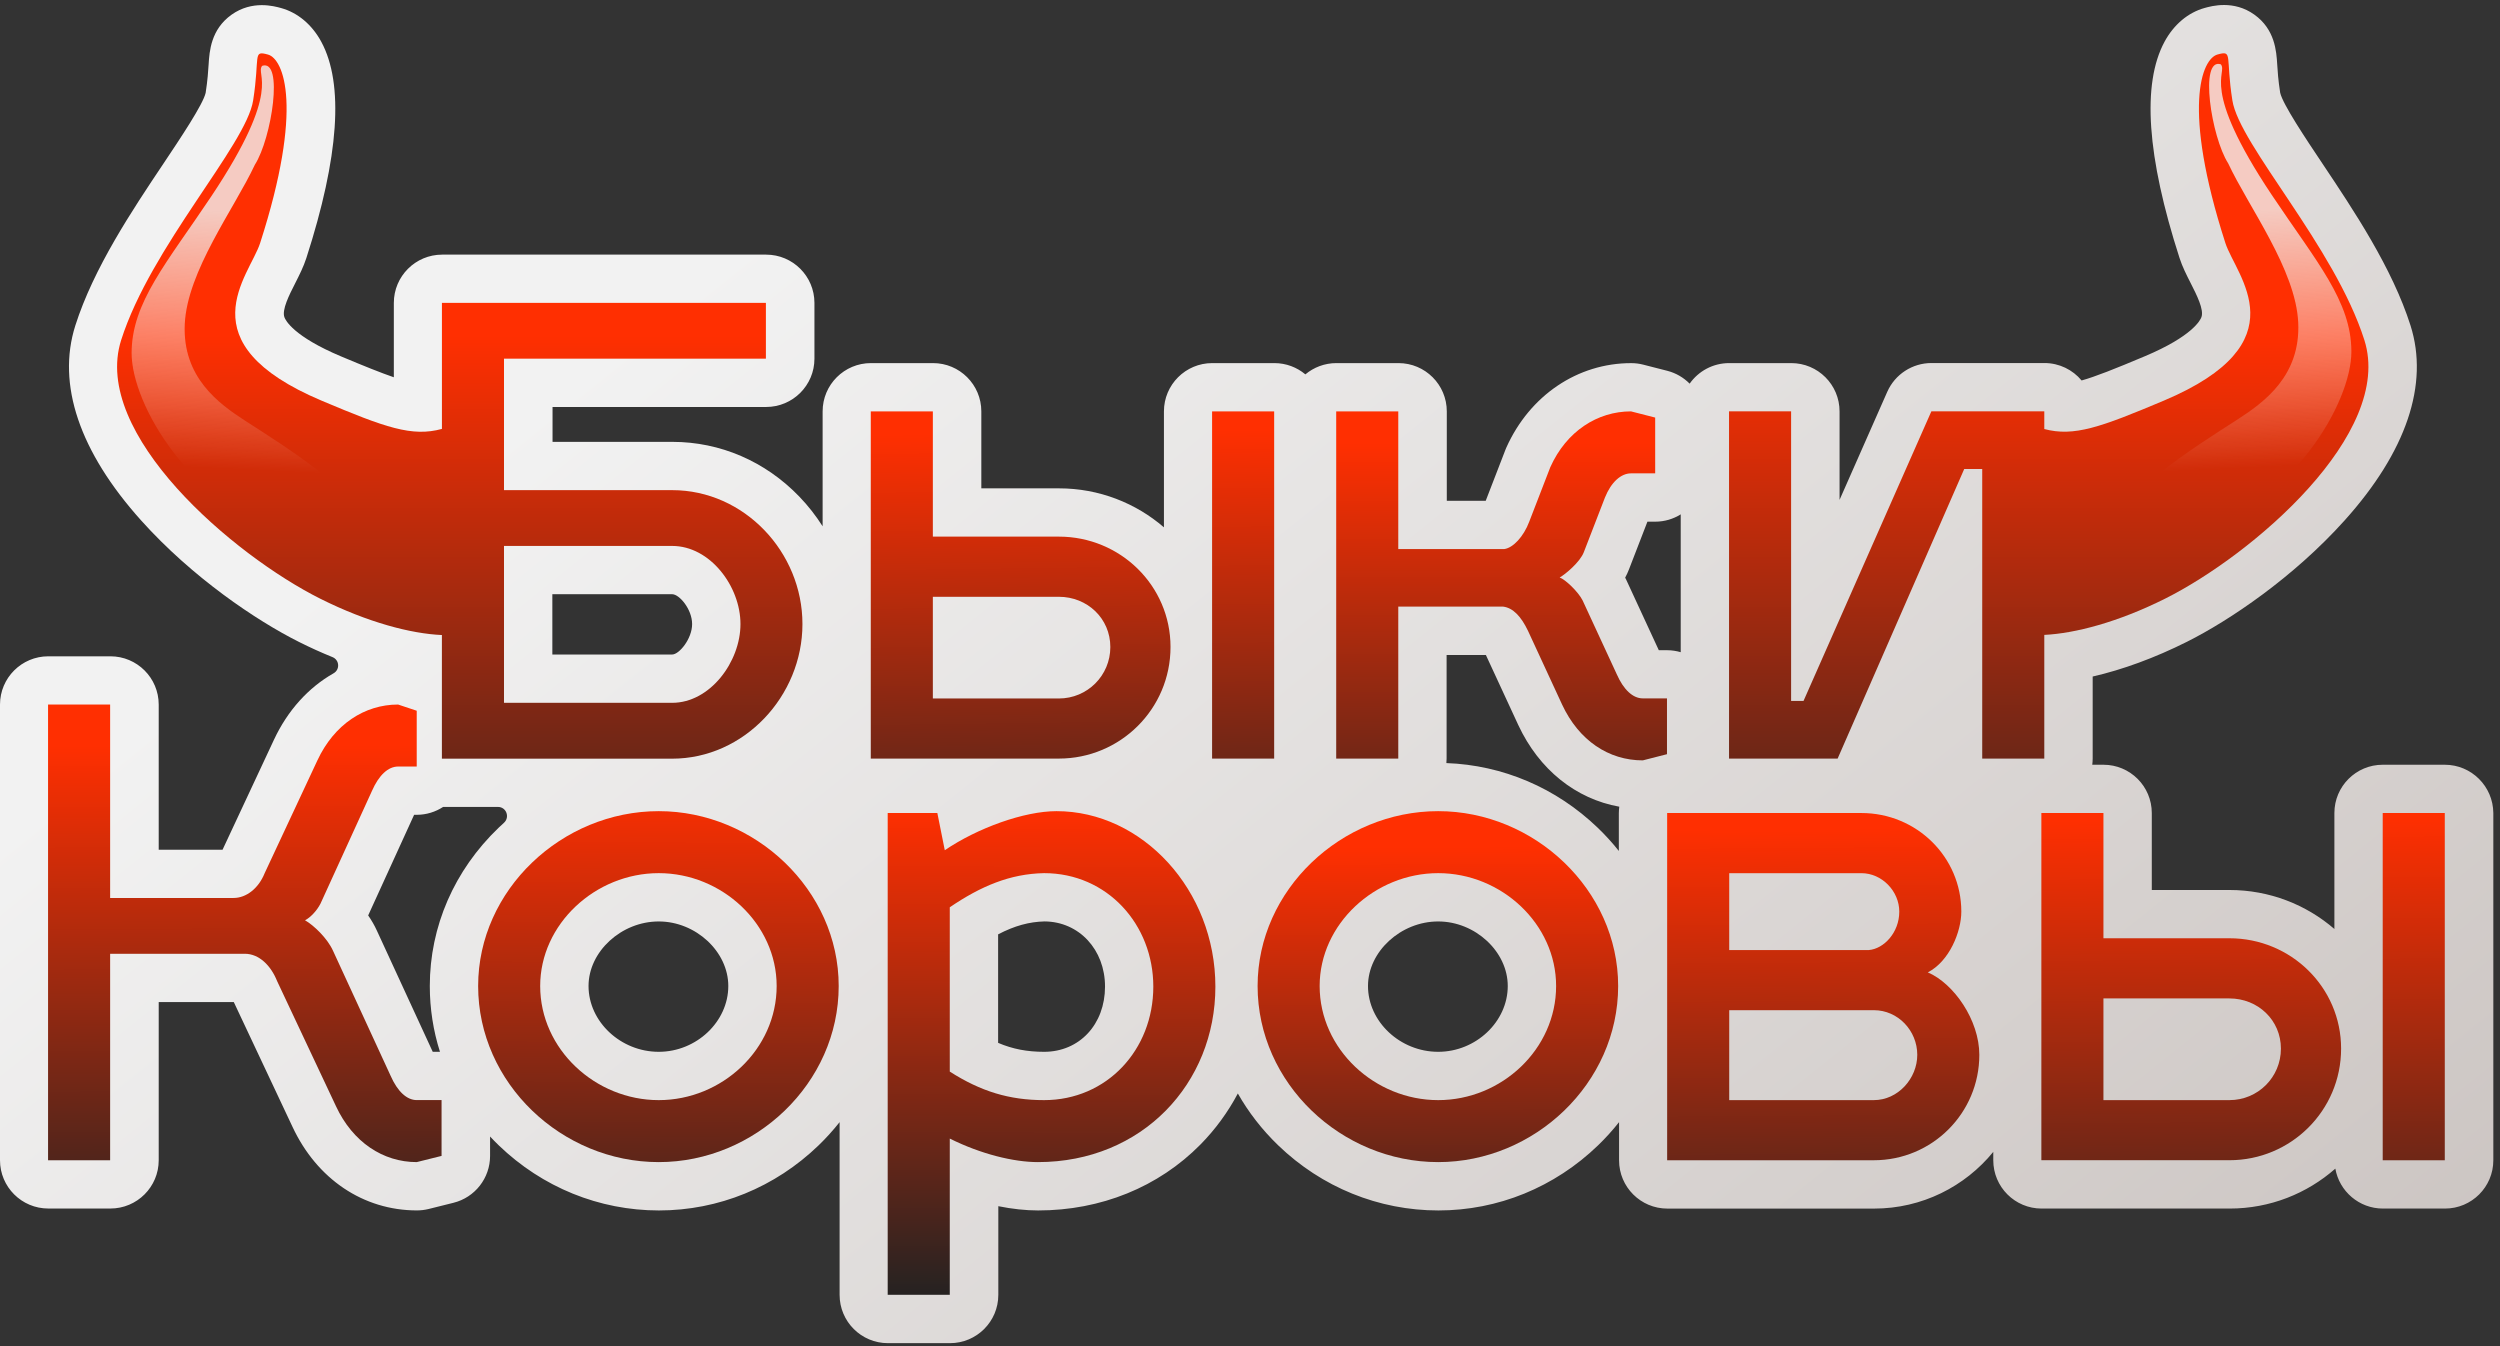 <svg width="299" height="161" viewBox="0 0 299 161" fill="none" xmlns="http://www.w3.org/2000/svg">
<rect x="0" y="0" width="299" height="161" fill="#333333" stroke="none"/>
<defs>
<linearGradient id="paint0_linear" x1="81.5" y1="22" x2="264.364" y2="250.609" gradientUnits="userSpaceOnUse">
<stop offset="0.034" stop-color="#F2F2F2"/>
<stop offset="0.837" stop-color="#CAC3C0"/>
</linearGradient>
<linearGradient id="paint1_linear" x1="128.025" y1="51.684" x2="128.821" y2="111.839" gradientUnits="userSpaceOnUse">
<stop stop-color="#FF2F01"/>
<stop offset="1" stop-color="#222222"/>
</linearGradient>
<linearGradient id="paint2_linear" x1="179.592" y1="53.01" x2="179.592" y2="112.529" gradientUnits="userSpaceOnUse">
<stop stop-color="#FF2F01"/>
<stop offset="1" stop-color="#222222"/>
</linearGradient>
<linearGradient id="paint3_linear" x1="29.16" y1="89.139" x2="29.321" y2="152.385" gradientUnits="userSpaceOnUse">
<stop stop-color="#FF2F01"/>
<stop offset="1" stop-color="#222222"/>
</linearGradient>
<linearGradient id="paint4_linear" x1="78.87" y1="93.578" x2="78.555" y2="155.707" gradientUnits="userSpaceOnUse">
<stop stop-color="#FF2F01"/>
<stop offset="1" stop-color="#222222"/>
</linearGradient>
<linearGradient id="paint5_linear" x1="125.79" y1="96.835" x2="125.659" y2="155.895" gradientUnits="userSpaceOnUse">
<stop stop-color="#FF2F01"/>
<stop offset="1" stop-color="#222222"/>
</linearGradient>
<linearGradient id="paint6_linear" x1="171.893" y1="101.265" x2="172.141" y2="155.823" gradientUnits="userSpaceOnUse">
<stop stop-color="#FF2F01"/>
<stop offset="1" stop-color="#222222"/>
</linearGradient>
<linearGradient id="paint7_linear" x1="217.829" y1="99.1" x2="218.241" y2="158.574" gradientUnits="userSpaceOnUse">
<stop stop-color="#FF2F01"/>
<stop offset="1" stop-color="#222222"/>
</linearGradient>
<linearGradient id="paint8_linear" x1="268.135" y1="97.763" x2="268.562" y2="160.903" gradientUnits="userSpaceOnUse">
<stop stop-color="#FF2F01"/>
<stop offset="1" stop-color="#222222"/>
</linearGradient>
<linearGradient id="paint9_linear" x1="54.996" y1="40.113" x2="54.996" y2="116.764" gradientUnits="userSpaceOnUse">
<stop stop-color="#FF2F01"/>
<stop offset="1" stop-color="#222222"/>
</linearGradient>
<linearGradient id="paint10_linear" x1="245.028" y1="40.113" x2="245.028" y2="116.764" gradientUnits="userSpaceOnUse">
<stop stop-color="#FF2F01"/>
<stop offset="1" stop-color="#222222"/>
</linearGradient>
<linearGradient id="paint11_linear" x1="30.712" y1="25.482" x2="29.226" y2="56.175" gradientUnits="userSpaceOnUse">
<stop stop-color="#F2F2F2" stop-opacity="0.8"/>
<stop offset="1" stop-color="white" stop-opacity="0"/>
</linearGradient>
<linearGradient id="paint12_linear" x1="266.254" y1="25.304" x2="267.739" y2="55.998" gradientUnits="userSpaceOnUse">
<stop stop-color="#F2F2F2" stop-opacity="0.8"/>
<stop offset="1" stop-color="white" stop-opacity="0"/>
</linearGradient>
</defs>
<path d="M292.396 91.463H284.972C281.779 91.463 279.193 94.05 279.193 97.237V111.106C275.832 108.203 271.438 106.443 266.642 106.443H257.354V97.237C257.354 94.046 254.765 91.463 251.575 91.463H250.234C250.265 91.221 250.284 90.98 250.284 90.731V80.913C253.86 80.095 257.709 78.685 261.538 76.768C266.661 74.204 274.315 69.038 280.425 62.232C287.807 54.012 290.528 45.956 288.298 38.931C286.111 32.043 281.482 25.128 277.766 19.569C275.766 16.577 273.025 12.482 272.709 11.095C272.471 9.564 272.401 8.485 272.354 7.694C272.257 6.128 272.093 3.51 269.609 1.741C267.145 -0.012 264.532 0.713 263.678 0.951C261.69 1.504 259.986 2.938 258.878 4.991C256.16 10.032 256.761 18.727 260.664 30.832C261.007 31.899 261.514 32.893 262.002 33.855C262.723 35.273 263.62 37.038 263.292 37.93C263.16 38.292 262.212 40.213 256.519 42.609C252.912 44.128 250.592 45.052 248.959 45.504C247.898 44.23 246.299 43.419 244.513 43.419H231.003C228.714 43.419 226.639 44.771 225.715 46.863L220.011 59.786V49.201C220.011 46.01 217.422 43.427 214.232 43.427H206.808C204.854 43.427 203.127 44.401 202.082 45.885C201.364 45.161 200.456 44.619 199.415 44.35L196.522 43.61C196.054 43.489 195.574 43.431 195.095 43.431C188.676 43.427 182.956 47.296 180.164 53.517C180.121 53.611 180.082 53.704 180.047 53.798L177.692 59.895H173.037V49.201C173.037 46.01 170.447 43.427 167.258 43.427H159.834C158.422 43.427 157.128 43.934 156.122 44.775C155.116 43.934 153.825 43.427 152.41 43.427H144.985C141.792 43.427 139.207 46.014 139.207 49.201V63.07C135.846 60.168 131.451 58.407 126.655 58.407H117.367V49.201C117.367 46.01 114.778 43.427 111.588 43.427H104.164C100.971 43.427 98.386 46.014 98.386 49.201V62.945C97.586 61.687 96.662 60.499 95.605 59.4C91.535 55.173 86.142 52.847 80.418 52.847H66.084V48.675H91.628C94.822 48.675 97.407 46.088 97.407 42.901V36.228C97.407 33.037 94.818 30.454 91.628 30.454H52.882C49.688 30.454 47.103 33.041 47.103 36.228V45.122C45.613 44.611 43.605 43.809 40.79 42.625C35.097 40.229 34.15 38.308 34.017 37.946C33.689 37.053 34.586 35.289 35.308 33.871C35.795 32.908 36.302 31.911 36.645 30.847C40.548 18.743 41.149 10.047 38.431 5.006C37.324 2.953 35.62 1.519 33.631 0.966C32.773 0.729 30.161 0.004 27.696 1.757C25.212 3.526 25.049 6.144 24.951 7.71C24.901 8.497 24.834 9.576 24.596 11.107C24.281 12.494 21.539 16.589 19.539 19.581C15.819 25.14 11.195 32.055 9.007 38.943C6.777 45.963 9.499 54.02 16.88 62.244C22.986 69.05 30.64 74.212 35.768 76.779C37.101 77.45 38.439 78.053 39.768 78.591C40.607 78.934 40.681 80.083 39.893 80.527C36.887 82.238 34.399 84.965 32.754 88.498L26.616 101.631H18.982V84.267C18.982 81.077 16.392 78.494 13.203 78.494H5.779C2.585 78.494 0 81.081 0 84.267V138.766C0 141.957 2.589 144.54 5.779 144.54H13.203C16.396 144.54 18.982 141.953 18.982 138.766V119.848H27.962L34.976 134.754C37.897 141.022 43.461 144.766 49.863 144.766C50.335 144.766 50.807 144.708 51.267 144.595L54.234 143.854C56.808 143.212 58.613 140.901 58.613 138.252V135.926C58.949 136.285 59.296 136.639 59.654 136.986C64.86 142.004 71.664 144.77 78.811 144.77C85.928 144.77 92.708 142.004 97.906 136.982C98.814 136.106 99.653 135.174 100.417 134.208V154.868C100.417 158.059 103.006 160.642 106.196 160.642H113.62C116.813 160.642 119.399 158.055 119.399 154.868V144.26C121.056 144.595 122.662 144.77 124.16 144.77C131.666 144.77 138.556 141.973 143.566 136.893C145.364 135.069 146.865 133.008 148.046 130.78C149.321 133.028 150.94 135.12 152.877 136.986C158.083 142.004 164.887 144.77 172.034 144.77C179.151 144.77 185.931 142.004 191.129 136.982C192.038 136.106 192.876 135.174 193.64 134.208V138.774C193.64 141.965 196.229 144.548 199.419 144.548H224.136C229.88 144.548 235.019 141.903 238.396 137.765V138.77C238.396 141.961 240.985 144.544 244.174 144.544H266.665C271.504 144.544 275.93 142.74 279.306 139.768C279.782 142.479 282.149 144.544 284.999 144.544H292.423C295.617 144.544 298.202 141.957 298.202 138.77V97.237C298.175 94.046 295.586 91.463 292.396 91.463ZM194.825 68.1L197.032 62.392H197.964C199.087 62.392 200.128 62.069 201.014 61.516V78.003C200.495 77.851 199.945 77.765 199.372 77.765H198.393L194.525 69.401C194.502 69.346 194.475 69.296 194.447 69.241C194.424 69.19 194.397 69.14 194.369 69.089C194.541 68.77 194.697 68.439 194.825 68.1ZM66.061 71.068H80.394C81.248 71.068 82.777 72.868 82.777 74.637C82.777 76.406 81.225 78.279 80.394 78.279H66.061V71.068ZM51.404 117.927C51.404 120.631 51.817 123.277 52.62 125.797H51.755L45.075 111.305C44.791 110.677 44.436 110.066 44.034 109.485L49.528 97.451H49.836C51.006 97.451 52.09 97.1 52.998 96.508H59.553C60.555 96.508 61.015 97.739 60.27 98.409C60.056 98.6 59.846 98.799 59.635 98.998C54.328 104.089 51.404 110.814 51.404 117.927ZM78.784 125.797C74.234 125.797 70.389 122.193 70.389 117.927C70.389 113.813 74.312 110.206 78.784 110.206C83.218 110.206 87.105 113.813 87.105 117.927C87.105 122.193 83.296 125.797 78.784 125.797ZM124.877 125.797C122.857 125.797 121.13 125.474 119.375 124.726V111.749C121.344 110.72 123.099 110.245 124.928 110.202C129.053 110.229 132.161 113.572 132.161 117.998C132.157 122.521 129.096 125.797 124.877 125.797ZM172.007 125.797C167.457 125.797 163.612 122.193 163.612 117.927C163.612 113.813 167.535 110.206 172.007 110.206C176.441 110.206 180.328 113.813 180.328 117.927C180.328 122.193 176.519 125.797 172.007 125.797ZM191.09 99.001C186.126 94.229 179.732 91.506 172.986 91.264C173.001 91.089 173.013 90.91 173.013 90.731V78.338H177.712L181.588 86.718C184.071 92.047 188.47 95.554 193.667 96.481C193.636 96.73 193.613 96.98 193.613 97.24V101.775C192.845 100.805 192.002 99.878 191.09 99.001Z" fill="url(#paint0_linear)"/>
<path d="M104.145 49.201H111.569V64.18H126.636C133.986 64.18 139.994 70.04 139.994 77.379C139.994 84.797 133.982 90.727 126.636 90.727H104.145V49.201ZM126.636 83.539C130.051 83.539 132.796 80.796 132.796 77.383C132.796 73.971 130.051 71.376 126.636 71.376H111.569V83.539H126.636ZM144.966 49.201H152.39V90.731H144.966V49.201Z" fill="url(#paint1_linear)"/>
<path d="M167.234 72.56V90.731H159.81V49.201H167.234V65.665H179.926C180.968 65.517 182.227 64.18 182.894 62.4L185.417 55.874C187.347 51.573 191.059 49.201 195.067 49.201L197.96 49.941V56.614H195.067C193.878 56.614 192.693 57.655 191.952 59.505L189.429 66.031C188.984 67.219 187.202 68.7 186.536 69.07C187.202 69.292 188.762 70.776 189.281 71.812L193.363 80.636C194.178 82.491 195.293 83.527 196.479 83.527H199.372V90.201L196.479 90.941C192.396 90.941 188.832 88.568 186.828 84.267L182.746 75.443C181.931 73.737 180.964 72.701 179.778 72.552H167.234V72.56Z" fill="url(#paint2_linear)"/>
<path d="M52.807 138.248L49.84 138.988C45.832 138.988 42.194 136.616 40.19 132.315L33.14 117.335C32.399 115.481 30.987 114.071 29.279 114.071H13.172V138.766H5.748V84.26H13.172V107.397H27.942C29.428 107.397 30.909 106.283 31.654 104.432L37.963 90.937C39.967 86.636 43.605 84.263 47.614 84.263L49.84 85.004V91.677H47.614C46.424 91.677 45.313 92.713 44.498 94.568L38.337 108.063C37.893 108.951 37.074 109.77 36.481 110.066C37.523 110.658 39.152 112.216 39.823 113.7L46.725 128.68C47.54 130.534 48.655 131.571 49.844 131.571H52.811V138.248H52.807Z" fill="url(#paint3_linear)"/>
<path d="M100.308 117.927C100.308 129.572 90.287 138.988 78.784 138.988C67.203 138.988 57.186 129.568 57.186 117.927C57.186 106.431 67.207 97.014 78.784 97.014C90.287 97.014 100.308 106.435 100.308 117.927ZM64.606 117.927C64.606 125.493 71.212 131.575 78.784 131.575C86.356 131.575 92.888 125.493 92.888 117.927C92.888 110.51 86.356 104.428 78.784 104.428C71.212 104.428 64.606 110.514 64.606 117.927Z" fill="url(#paint4_linear)"/>
<path d="M145.36 118.001C145.36 129.572 136.602 138.988 124.132 138.988C121.239 138.988 117.305 138.026 113.593 136.172V154.86H106.168V97.237H112.107L112.996 101.686C116.93 99.017 122.498 97.014 126.355 97.014C136.602 97.014 145.36 106.435 145.36 118.001ZM113.593 108.511V128.162C117.305 130.534 120.717 131.575 124.873 131.575C132.371 131.575 137.936 125.567 137.936 118.001C137.936 110.584 132.442 104.428 124.873 104.428C120.794 104.506 117.305 105.987 113.593 108.511Z" fill="url(#paint5_linear)"/>
<path d="M193.531 117.927C193.531 129.572 183.51 138.988 172.007 138.988C160.426 138.988 150.409 129.568 150.409 117.927C150.409 106.431 160.43 97.014 172.007 97.014C183.51 97.014 193.531 106.435 193.531 117.927ZM157.83 117.927C157.83 125.493 164.435 131.575 172.007 131.575C179.579 131.575 186.111 125.493 186.111 117.927C186.111 110.51 179.579 104.428 172.007 104.428C164.435 104.428 157.83 110.514 157.83 117.927Z" fill="url(#paint6_linear)"/>
<path d="M224.109 138.766H199.391V97.237H222.623C229.228 97.237 234.574 102.504 234.574 109.029C234.574 111.402 233.163 114.963 230.566 116.295C233.681 117.631 236.727 122.006 236.727 126.159C236.727 133.129 231.088 138.766 224.109 138.766ZM206.815 104.432V113.626H223.516C225.298 113.478 227.154 111.55 227.154 109.029C227.154 106.583 225.076 104.432 222.627 104.432H206.815ZM206.815 120.822V131.575H224.109C227.002 131.575 229.306 128.98 229.306 126.159C229.306 123.269 227.006 120.818 224.109 120.818H206.815V120.822Z" fill="url(#paint7_linear)"/>
<path d="M244.147 97.237H251.571V112.216H266.638C273.988 112.216 279.996 118.076 279.996 125.415C279.996 132.833 273.984 138.762 266.638 138.762H244.147V97.237ZM266.638 131.575C270.053 131.575 272.798 128.832 272.798 125.419C272.798 122.006 270.053 119.412 266.638 119.412H251.571V131.575H266.638ZM284.972 97.237H292.396V138.766H284.972V97.237Z" fill="url(#paint8_linear)"/>
<path d="M80.394 58.621H60.278V42.897H91.601V36.224H52.854V51.297C49.267 52.282 46.089 51.129 38.517 47.942C21.968 40.977 29.845 33.01 31.112 29.071C36.341 12.856 33.935 7.048 32.052 6.526C30.168 6.004 31.112 6.685 30.274 12.023C29.435 17.36 18.042 29.492 14.486 40.688C10.93 51.881 27.868 66.382 38.322 71.614C43.976 74.442 49.177 75.794 52.85 75.95V90.738H80.387C88.996 90.738 95.972 83.247 95.972 74.645C95.98 66.035 89.004 58.621 80.394 58.621ZM80.394 84.057H60.278V65.294H80.394C84.921 65.294 88.56 70.114 88.56 74.637C88.56 79.16 84.921 84.057 80.394 84.057Z" fill="url(#paint9_linear)"/>
<path d="M282.781 40.681C279.224 29.488 267.831 17.352 266.993 12.015C266.154 6.678 267.098 5.996 265.215 6.518C263.331 7.04 260.929 12.849 266.154 29.063C267.425 33.002 275.298 40.969 258.75 47.935C251.236 51.098 248.05 52.259 244.498 51.312V49.197H230.991L215.702 83.831H214.216V49.197H206.792V90.727H219.781L234.921 56.093H237.074V90.727H244.498V75.934C248.163 75.759 253.33 74.411 258.941 71.602C269.398 66.374 286.337 51.873 282.781 40.681Z" fill="url(#paint10_linear)"/>
<path d="M31.35 7.874C30.484 9.027 33.951 10.472 25.279 23.469C19.941 31.467 15.741 36.173 15.741 42.239C15.741 48.305 22.678 60.432 35.105 64.472C35.105 64.472 39.729 66.783 42.619 63.608C45.508 60.432 34.239 53.502 29.322 50.323C26.16 48.277 21.808 45.126 22.097 38.772C22.385 32.417 28.043 24.926 30.476 19.713C32.508 16.534 33.951 7.005 31.35 7.874Z" fill="url(#paint11_linear)"/>
<path d="M265.616 7.694C266.482 8.848 263.015 10.293 271.687 23.289C277.025 31.288 281.225 35.994 281.225 42.06C281.225 48.126 274.288 60.253 261.861 64.293C261.861 64.293 257.237 66.603 254.347 63.428C251.458 60.253 262.727 53.323 267.644 50.144C270.806 48.098 275.157 44.947 274.869 38.592C274.58 32.238 268.923 24.747 266.489 19.534C264.458 16.359 263.011 6.829 265.616 7.694Z" fill="url(#paint12_linear)"/>
</svg>
